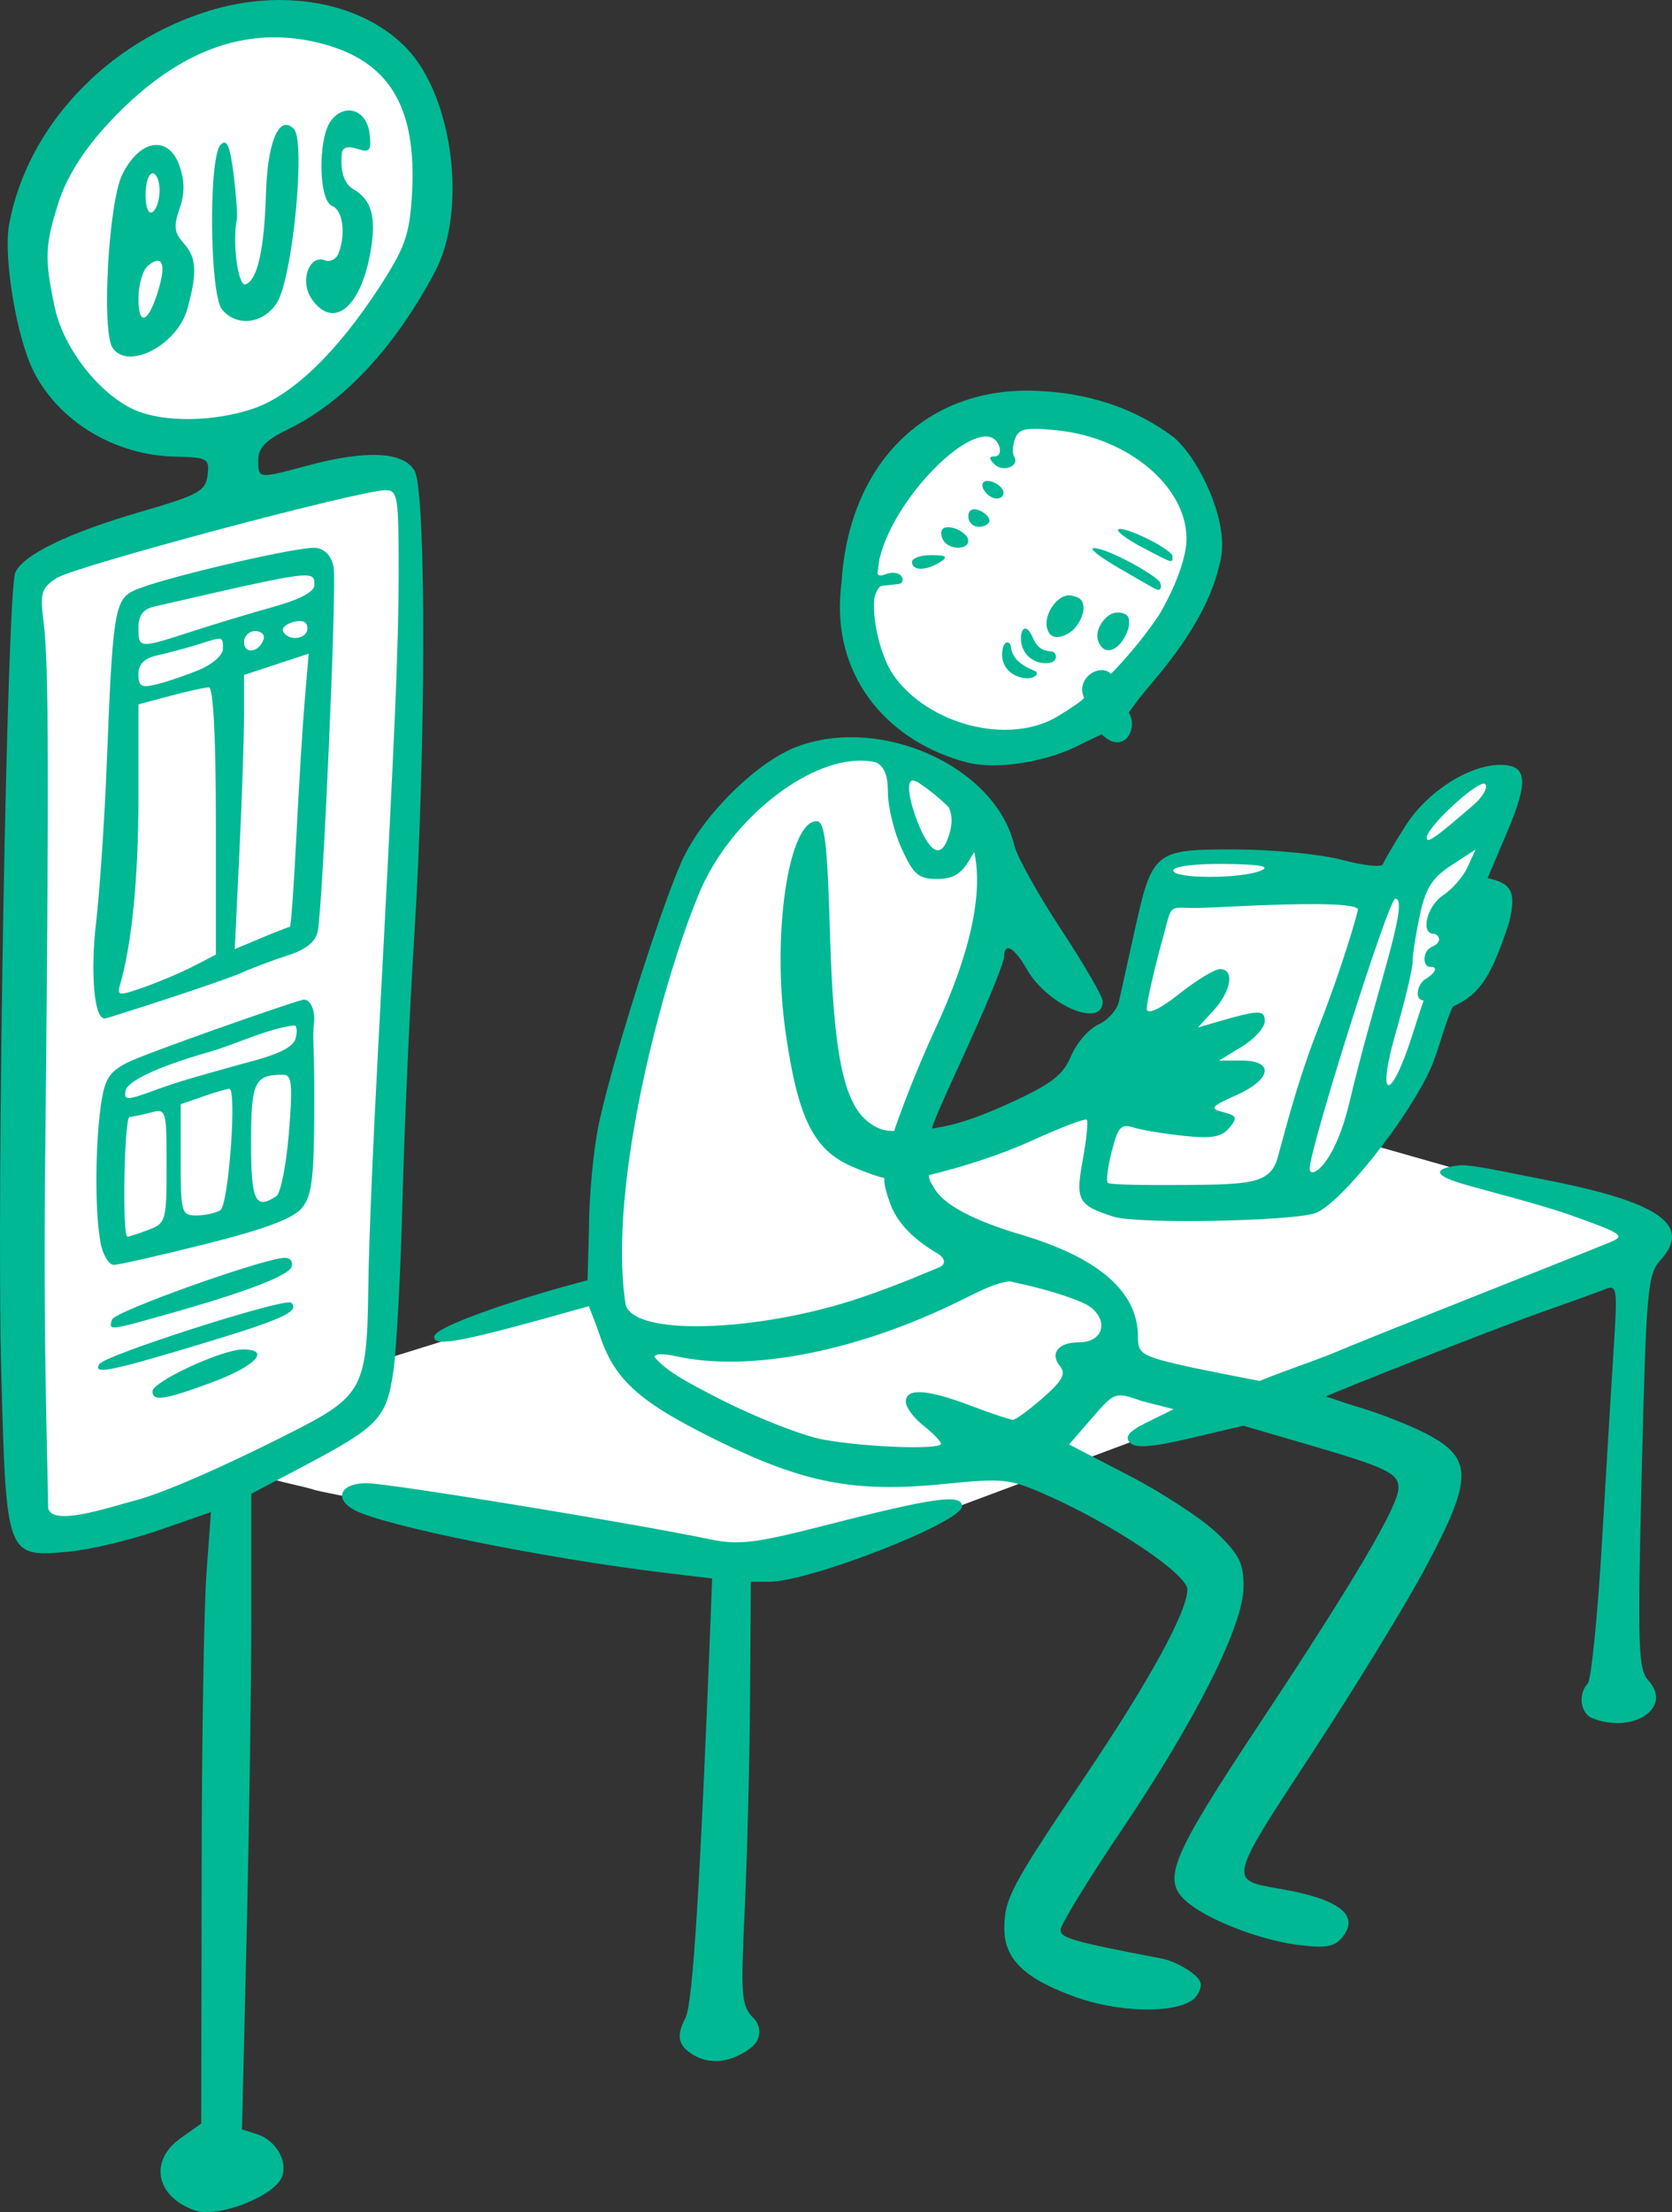 <?xml version="1.0" ?><svg height="318.884mm" viewBox="0 0 241.131 318.884" width="241.131mm" xmlns="http://www.w3.org/2000/svg">
    <rect x="0" y="0" width="241.131" height="318.884" fill="#333333" stroke="none"/>
    <path d="m 11075.843,304.324 c -3.417,-0.002 -7.171,0.525 -11.204,1.646 -18.439,5.124 -24.206,18.661 -25.95,33.288 2.203,21.933 17.098,26.727 32.397,22.975 15.298,-3.752 27.402,-26.843 25.987,-40.479 -1.105,-10.653 -9.025,-17.422 -21.23,-17.43 z m 107.429,55.354 c -12.097,0.065 -18.932,9.095 -22.334,16.962 -4.445,10.276 -1.193,19.056 1.264,24.161 5.456,6.829 14.201,7.382 23.378,6.146 9.178,-1.236 19.332,-16.942 20.705,-19.999 1.373,-3.057 9.864,-16.194 -10.371,-24.519 -4.742,-1.951 -8.939,-2.772 -12.642,-2.752 z m -90.012,9.288 -53.838,12.975 -1.269,40.909 0.542,99.604 c 0,0 15.285,-2.341 20.56,-4.065 4.535,-1.481 22.247,-11.256 27.378,-14.107 -2.344,2.508 -11.535,6.197 -13.932,7.636 -2.494,1.496 4.372,2.341 7.154,3.252 2.782,0.911 62.944,11.511 62.944,11.511 l 22.945,-6.503 c 0,0 100.052,-37.267 104.171,-39.12 4.12,-1.854 0.868,-4.552 -3.758,-5.951 -4.625,-1.398 -34.109,-9.756 -34.109,-9.756 l -7.48,7.642 -0.404,0.009 15.219,-17.374 c 0,0 14.381,-40.323 12.863,-42.697 -1.518,-2.374 -5.998,-0.976 -8.057,0.618 -2.06,1.593 -9.034,14.016 -9.034,14.016 0,0 -19.331,-3.674 -21.029,-3.902 -1.699,-0.228 -10.912,1.236 -10.912,1.236 l -0.543,3.154 -9.714,42.605 0.97,-11.582 -2.132,0.716 -25.789,9.641 c -0.05,-4.04 1.375,-9.45 2.484,-12.536 1.59,-4.423 10.839,-27.186 9.936,-31.706 -0.903,-4.52 -10.587,-14.698 -16.296,-16.389 -10.153,-2.959 -20.957,4.325 -28.581,17.853 -7.624,13.528 -11.454,48.16 -12.394,56.452 -0.13,1.148 -0.05,2.322 0.192,3.503 l -31.519,9.797 c 0,0 -0.275,1.285 -0.783,2.88 0.632,-10.184 4.408,-71.435 4.175,-78.941 -0.249,-8.162 0.04,-51.379 0.04,-51.379 z m 99.593,102.935 c 0.395,0.282 1.675,1.126 3.534,1.753 l -3.688,0.087 z m 2.437,18.067 c 0.193,0.261 0.363,0.522 0.48,0.78 2.638,5.821 -13.695,18.828 -17.163,20.129 -3.469,1.301 -11.996,0.747 -21.825,0.52 -5.405,-0.125 -11.046,-2.307 -15.982,-4.666 8.736,2.825 24.103,4.912 31.375,3.821 8.889,-1.333 16.802,-6.699 21.427,-13.82 1.848,-2.846 2.188,-5.021 1.688,-6.763 z" fill="#FFFFFF" paint-order="markers stroke fill" transform="translate(28.697,-122.456) translate(-11063.238,-177.948)"/>
    <path d="m 11074.929,300.405 c -3.295,-0.006 -6.712,0.488 -10.085,1.513 -14.881,4.52 -26.371,16.725 -28.981,30.785 -0.873,4.698 1.061,16.355 3.522,21.236 3.649,7.238 11.701,12.093 20.38,12.29 4.741,0.108 4.998,0.255 4.711,2.674 -0.274,2.288 -1.273,2.841 -9.442,5.216 -10.617,3.087 -17.192,6.262 -18.294,8.838 -1.195,2.783 -2.717,89.202 -2.026,114.981 0.723,27.023 0.699,26.961 9.678,26.153 3.079,-0.277 8.967,-1.676 13.085,-3.108 l 7.485,-2.603 -0.647,8.83 c -0.358,4.857 -0.694,24.689 -0.694,44.072 l -0.06,35.241 -3.002,2.137 c -4.566,3.252 -3.534,8.42 2.076,10.39 h 0.02 c 3.275,1.149 11.474,-2.032 12.565,-4.874 0.854,-2.228 -0.927,-5.262 -3.586,-6.106 l -2.193,-0.696 0.668,-28.052 c 0.365,-15.429 0.676,-36.047 0.676,-45.818 v -17.766 l 7.35,-3.875 c 11.01,-5.805 12.136,-6.979 13.122,-13.69 0.466,-3.182 1.067,-14.237 1.327,-24.566 0.262,-10.33 1.024,-27.461 1.692,-38.07 1.712,-27.151 1.743,-64.31 0.06,-67.257 -1.589,-2.781 -6.941,-3.044 -15.445,-0.761 -7.168,1.927 -7.108,1.935 -7.108,-0.813 0,-1.745 1.099,-2.87 4.348,-4.448 8.009,-3.891 15.33,-11.746 21.139,-22.681 4.692,-8.828 2.611,-25.247 -4.079,-32.208 -4.343,-4.517 -11.01,-6.949 -18.26,-6.963 z m -0.648,5.38 c 1.96,0.014 3.942,0.255 5.945,0.726 10.406,2.442 14.541,9.152 13.71,22.243 -0.354,5.551 -1.039,7.449 -4.72,13.101 -6.116,9.382 -12.504,15.528 -18.142,17.45 -5.691,1.939 -12.9,2.026 -17.07,0.206 -5.088,-2.221 -10.302,-8.878 -11.562,-14.766 -1.508,-7.021 -1.428,-9.052 0.595,-15.314 1.117,-3.462 3.502,-7.277 6.812,-10.898 7.835,-8.573 15.938,-12.806 24.432,-12.747 z m 10.487,10.54 c -0.876,0.032 -1.792,0.519 -2.534,1.532 -1.881,2.597 -1.747,11.491 0.202,12.239 1.545,0.593 2.011,4.006 0.932,6.819 -0.325,0.848 -1.206,1.307 -1.954,1.02 -2.321,-0.891 -3.68,3.052 -1.916,5.57 h -0.01 c 3.079,4.395 6.955,1.408 8.431,-6.497 0.959,-5.124 0.279,-7.787 -2.362,-9.292 -1.387,-0.79 -1.958,-2.53 -1.727,-5.188 0.08,-0.879 0.843,-1.108 2.227,-0.669 1.836,0.583 2.063,0.299 1.776,-2.207 -0.248,-2.164 -1.599,-3.379 -3.061,-3.326 z m -8.993,2.084 c -1.554,0.061 -2.689,3.769 -2.876,9.863 -0.236,8.104 -1.237,12.551 -2.949,13.123 -1.077,0.36 -1.932,-6.038 -1.249,-9.409 0.112,-0.558 -0.104,-3.466 -0.475,-6.461 -0.519,-4.141 -0.964,-5.162 -1.862,-4.264 -1.77,1.761 -1.594,21.602 0.201,23.766 2.098,2.529 5.911,2.08 7.882,-0.927 2.287,-3.479 4.23,-23.39 2.46,-25.132 -0.395,-0.39 -0.775,-0.57 -1.132,-0.559 z m -18.549,2.891 c -1.707,-0.072 -3.648,1.396 -5.061,4.286 -1.966,4.021 -3.004,22.457 -1.404,24.928 2.175,3.364 9.344,-0.342 10.8,-5.585 1.462,-5.268 1.335,-7.412 -0.57,-9.517 -1.321,-1.46 -1.43,-2.409 -0.561,-4.902 0.766,-2.183 0.763,-4.004 0,-6.193 -0.687,-1.973 -1.874,-2.96 -3.201,-3.016 z m -0.684,4.087 c 0.559,0 1.015,1.115 1.015,2.478 0,1.363 -0.456,2.761 -1.015,3.106 -0.59,0.366 -1.013,-0.667 -1.013,-2.478 0,-1.708 0.455,-3.105 1.013,-3.105 z m 0.794,12.609 c 0.769,0.071 0.848,1.433 0.141,3.896 -1.426,4.978 -2.969,5.803 -2.969,1.588 0,-1.998 0.613,-4.141 1.361,-4.763 0.626,-0.519 1.118,-0.754 1.467,-0.721 z m 125.889,18.73 c -15.382,-0.294 -26.348,10.713 -27.325,27.77 l -0.03,0.067 c -0.07,0.684 -0.128,1.375 -0.165,2.075 -0.613,11.798 7.114,20.719 18.206,23.653 4.517,1.195 11.596,-0.214 15.64,-2.167 1.501,-0.777 3.709,-1.762 3.853,-1.882 3.189,3.164 5.393,-0.847 3.925,-3.105 0.564,-0.821 1.574,-2.234 3.675,-4.688 4.339,-5.126 8.087,-10.813 9.397,-16.633 0.218,-0.695 0.262,-1.083 0.336,-1.731 0.575,-5.054 -2.994,-13.072 -6.78,-16.538 -7.032,-5.324 -14.681,-6.705 -20.727,-6.821 z m 0.51,5.496 c 0.822,-0.002 1.893,0.079 3.306,0.225 10.226,1.056 18.615,8.098 18.615,15.627 0,2.77 -1.715,7.157 -3.911,10.901 -3.289,4.932 -6.989,8.573 -6.989,8.573 -1.604,-1.616 -5.123,0.629 -3.889,3.41 0.1,0.219 -1.887,1.555 -3.696,2.658 -7.196,4.387 -18.874,1.161 -23.792,-5.907 -1.864,-2.678 -3.06,-8.017 -2.76,-10.916 0,-0.033 0.03,-0.266 0.04,-0.31 0.293,-0.953 0.678,-1.588 1.092,-1.63 0.697,-0.07 1.753,-0.184 2.343,-0.254 0.589,-0.07 0.806,-0.564 0.474,-1.098 -0.328,-0.534 -1.338,-0.687 -2.241,-0.341 -0.755,0.29 -1.138,0.3 -1.23,-0.158 0.09,-0.734 0.146,-1.106 0.268,-1.961 0.02,-0.074 0.03,-0.132 0.05,-0.21 2.357,-9.569 15.126,-21.562 17.2,-16.156 0.322,0.838 0.05,1.522 -0.601,1.522 -0.874,0 -0.888,0.301 -0.06,1.13 1.235,1.234 3.698,0.274 2.843,-1.108 -0.287,-0.469 -0.224,-1.636 0.145,-2.594 0.381,-0.996 0.985,-1.4 2.795,-1.405 z m -6.752,7.503 c -0.07,-0.001 -0.139,0.003 -0.201,0.012 -0.745,0.111 -0.812,0.951 0.113,1.875 0.97,0.97 2.369,0.835 2.369,-0.229 0,-0.499 -0.685,-1.169 -1.522,-1.491 -0.29,-0.111 -0.545,-0.164 -0.759,-0.167 z m -86.846,1.345 v 0 c 1.78,0 1.895,0.886 1.895,11.929 -0.03,11.301 -0.488,21.964 -2.943,68.272 -0.578,10.888 -1.333,26.647 -1.439,35.024 -0.19,15.028 -0.863,15.466 -12.964,21.534 -6.915,3.468 -16.157,7.709 -20.697,8.887 -3.661,0.951 -12.558,4.025 -12.515,0.796 0.04,-2.712 -0.7,-21.404 -0.44,-47.461 0.592,-58.14 0.555,-73.967 -0.202,-79.904 -0.546,-4.305 -0.356,-4.944 1.911,-6.431 2.512,-1.646 43.733,-12.647 47.391,-12.647 z m 84.944,2.747 c -0.559,-0.008 -0.894,0.362 -0.894,1.043 0,0.82 0.685,1.491 1.523,1.491 0.837,0 1.525,-0.408 1.525,-0.907 0,-0.499 -0.688,-1.169 -1.525,-1.491 -0.232,-0.089 -0.443,-0.134 -0.629,-0.136 z m -3.815,2.584 c -0.326,0.001 -0.605,0.081 -0.788,0.264 -0.3,0.311 -0.253,1.053 0.115,1.648 h -0.01 c 0.857,1.386 3.594,1.413 3.594,0.036 0,-0.912 -1.61,-1.873 -2.768,-1.944 v 0 c -0.05,-0.003 -0.1,-0.004 -0.142,-0.004 z m 24.867,0.256 c -0.05,-0.001 -0.1,5.8e-4 -0.14,0.006 -0.09,0.011 -0.157,0.037 -0.199,0.079 -0.262,0.263 1.277,1.404 3.424,2.536 4.613,2.428 4.412,2.371 4.412,1.322 0,-0.912 -5.909,-3.905 -7.497,-3.943 z m -116.589,2.726 v 5.2e-4 c -4.075,0.247 -22.021,4.483 -25.637,6.131 -2.82,1.285 -3.125,3.189 -3.954,24.641 -0.325,8.375 -1.045,18.948 -1.58,23.497 -0.724,6.154 -0.422,14.025 1.42,13.558 0.903,-0.229 16.648,-5.269 19.441,-6.519 1.675,-0.749 4.761,-1.909 6.856,-2.577 2.546,-0.813 3.959,-1.942 4.267,-3.419 0.739,-3.545 2.765,-49.671 2.305,-52.458 -0.264,-1.598 -1.191,-2.653 -2.498,-2.848 -0.139,-0.021 -0.349,-0.023 -0.62,-0.006 z m 112.704,0.037 c -0.719,0.013 0.976,1.335 3.767,2.937 2.792,1.602 4.767,2.788 5.33,3.022 0.605,0.25 0.789,-0.446 0.478,-1.033 -0.528,-0.993 -7.563,-4.962 -9.569,-4.926 z m -23.391,1.007 c -1.533,-0.009 -2.79,0.441 -2.79,0.999 0,1.284 2.074,1.284 4.06,0 1.189,-0.767 0.906,-0.988 -1.27,-0.999 z m -90.197,2.931 c 1.222,0.043 1.226,0.561 1.226,1.39 0,0.955 -2.109,2.08 -5.836,3.116 -3.212,0.892 -8.553,2.504 -11.873,3.582 -7.609,2.473 -7.669,2.468 -7.669,-0.559 0,-1.78 0.67,-2.673 2.285,-3.044 14.414,-3.313 19.832,-4.557 21.867,-4.484 z m 110.228,2.874 c -1.716,-0.152 -3.58,2.333 -3.416,4.33 0.377,2.78 2.984,1.461 3.869,0.609 1.612,-1.624 2.053,-4.21 0.466,-4.696 l -0.579,-0.177 c -0.112,-0.035 -0.226,-0.056 -0.34,-0.066 z m 7.103,2.476 c -0.399,-0.031 -0.821,0.032 -1.17,0.201 -1.166,0.565 -2.476,2.421 -1.886,3.958 0.782,2.04 2.658,1.472 3.794,-0.603 0.595,-1.086 0.734,-1.762 0.599,-2.683 -0.08,-0.51 -0.672,-0.821 -1.337,-0.873 z m -118.27,1.22 c 0.753,-0.012 1.152,0.34 1.152,1.034 0,1.569 -2.596,1.962 -3.482,0.528 -0.307,-0.495 0.351,-1.137 1.462,-1.428 0.327,-0.086 0.618,-0.13 0.868,-0.134 z m 104.678,1.082 c -0.566,0.005 -0.815,1.393 -0.47,2.508 0.534,1.731 2.07,2.489 3.411,2.493 1.957,0.006 1.621,-1.502 1.005,-1.652 -0.876,-0.213 -1.981,-0.014 -2.834,-1.98 -0.432,-0.995 -0.815,-1.371 -1.112,-1.369 z m -111.057,0.364 c 0.884,0 1.436,0.543 1.206,1.206 -0.628,1.882 -2.812,2.194 -2.812,0.402 0,-0.884 0.723,-1.607 1.606,-1.607 z m -5.067,1.127 c 0.443,0.078 0.414,0.536 0.414,1.462 0,0.866 -1.511,2.206 -3.355,2.977 -1.845,0.771 -4.587,1.711 -6.093,2.088 -2.316,0.582 -2.733,0.362 -2.733,-1.435 0,-1.489 0.831,-2.303 2.791,-2.732 1.537,-0.336 4.115,-1.03 5.735,-1.542 1.885,-0.595 2.799,-0.898 3.241,-0.82 z m 113.577,0.505 c -0.321,-0.03 -0.693,0.367 -0.782,1.461 -0.119,1.459 0.655,2.982 2.516,3.539 2.031,0.608 3.065,-0.543 2.127,-0.915 -0.951,-0.377 -3.209,-1.38 -3.363,-3.37 -0.03,-0.411 -0.249,-0.692 -0.498,-0.715 z m -100.794,1.631 -0.57,6.744 c -0.314,3.709 -0.858,12.568 -1.212,19.687 -0.351,7.119 -0.777,12.944 -0.921,12.944 -0.155,0 -2.008,0.721 -4.118,1.604 l -3.838,1.604 0.667,-13.947 c 0.368,-7.671 0.67,-16.561 0.67,-19.757 v -5.81 l 4.66,-1.534 z m -14.384,4.858 c 0.622,0 0.999,7.285 0.999,19.263 v 19.262 l -3.159,1.635 c -1.739,0.899 -4.965,2.271 -7.169,3.048 -3.695,1.302 -3.965,1.276 -3.493,-0.34 1.715,-5.872 2.656,-15.476 2.656,-27.109 v -13.308 l 4.581,-1.226 c 2.52,-0.674 5.033,-1.226 5.585,-1.226 z m 91.915,7.191 c -2.467,0.072 -4.899,0.515 -7.174,1.384 -5.563,2.124 -12.961,9.296 -16.162,15.664 -2.785,5.548 -10.336,29.194 -12.345,38.658 -0.774,3.654 -1.431,10.527 -1.431,15.273 l -0.201,7.291 -3.251,0.881 c -5.221,1.414 -18.834,5.671 -18.872,7.276 -0.04,1.596 4.386,0.64 22.3,-4.409 0,0 0.985,2.412 1.652,4.386 2.17,6.416 5.901,9.582 17.006,15.033 12.46,6.117 19.79,7.505 32.72,6.194 8.377,-0.849 9.338,-0.745 14.598,1.579 9.672,4.276 20.349,11.435 20.349,13.647 0,3.183 -5.503,13.217 -14.861,27.098 -10.622,15.753 -11.533,17.48 -11.533,21.81 0,4.375 2.946,7.208 10.212,9.817 h -0.01 c 7.038,2.527 15.98,2.396 17.597,-0.258 0.901,-1.472 0.719,-2.135 -0.91,-3.343 -1.115,-0.829 -2.943,-1.683 -4.06,-1.897 -13.012,-2.496 -14.719,-2.979 -14.719,-4.169 0,-0.728 3.942,-7.175 8.765,-14.328 10.876,-16.139 17.629,-29.609 17.629,-35.168 0,-3.364 -0.653,-4.659 -3.907,-7.757 -2.154,-2.045 -7.814,-5.743 -12.582,-8.218 l -8.673,-4.499 3.297,-3.805 c 3.29,-3.797 3.304,-3.802 7.243,-2.438 l 4.54,1.158 -4.001,1.972 c -2.515,1.24 -3.106,2.067 -2.291,2.881 0.814,0.814 3.188,0.629 8.726,-0.676 l 7.605,-1.793 9.413,2.747 c 11.304,3.299 12.964,4.098 12.964,6.238 0,2.553 -6.353,13.331 -19.986,33.898 -12.806,19.322 -14.129,22.495 -10.687,25.61 2.878,2.602 10.426,5.586 15.997,6.323 4.127,0.546 5.395,0.346 6.541,-1.034 2.67,-3.217 -0.362,-5.563 -9.123,-7.056 -7.263,-1.238 -7.292,-1.12 4.79,-19.522 6.169,-9.401 13.553,-21.471 16.411,-26.822 6.892,-12.92 6.869,-15.758 -0.173,-19.35 -2.253,-1.149 -6.351,-2.76 -9.111,-3.579 -2.759,-0.819 -4.414,-1.474 -5.131,-1.668 1.033,-0.543 24.115,-9.717 31.784,-12.395 3.632,-1.267 7.44,-2.644 8.464,-3.06 1.75,-0.71 1.827,-0.204 1.281,8.269 -0.32,4.964 -1.091,17.705 -1.715,28.314 -0.625,10.609 -1.546,19.723 -2.044,20.254 -1.445,1.535 -1.053,4.346 0.697,5.018 5.922,2.273 11.586,-1.556 8.063,-5.45 -1.493,-1.648 -1.592,-4.736 -0.97,-30.118 0.642,-26.146 0.843,-28.447 2.688,-30.475 4.619,-5.078 -0.135,-8.394 -16.616,-11.592 -5.778,-1.121 -10.72,-2.265 -12.394,-2.082 -2.639,0.289 -4.812,1.101 0.463,2.657 3.35,0.988 11.171,2.944 15.638,4.532 7.511,2.67 7.931,2.964 5.582,3.924 -5.868,2.4 -34.879,13.813 -40.49,16.212 -2.606,1.024 -6.942,2.497 -9.969,3.75 -0.264,-0.021 -9.419,-1.856 -9.69,-1.916 -7.42,-1.656 -7.871,-1.911 -7.871,-4.478 0,-6.457 -5.652,-11.374 -16.87,-14.699 -6.983,-2.07 -11.271,-4.384 -12.546,-6.767 -0.353,-0.659 -0.666,-0.886 -0.753,-1.798 5.113,-1.249 10.4,-2.958 14.851,-4.973 4.138,-1.889 7.703,-3.25 7.934,-3.024 0.227,0.226 -0.03,2.857 -0.582,5.846 -1.056,5.791 -0.691,6.464 4.417,8.125 3.408,1.108 25.775,0.662 29.116,-0.503 3.62,-1.263 13.486,-13.715 16.698,-20.972 1.108,-2.509 2.119,-6.78 3.175,-8.812 4.055,-1.853 5.616,-4.568 8.129,-12.252 0.99,-4.221 0.381,-5.506 -3.143,-6.262 l 2.818,-6.632 c 3.136,-7.379 2.906,-9.691 -0.967,-9.691 -4.556,0 -10.573,3.867 -13.711,8.814 -1.625,2.562 -3.073,5.044 -3.245,5.514 -0.161,0.47 -2.806,0.185 -5.877,-0.634 -3.07,-0.819 -10.029,-1.494 -15.458,-1.5 -11.699,-0.014 -11.923,0.173 -14.57,12.193 -0.918,4.175 -1.902,8.565 -2.162,9.756 -0.267,1.191 -1.611,2.676 -2.981,3.302 -1.373,0.625 -3.131,2.655 -3.905,4.51 -1.128,2.699 -2.806,4.016 -8.403,6.596 -7.508,3.461 -9.875,3.501 -11.679,3.897 0.192,-1.125 3.345,-7.83 5.854,-13.396 2.513,-5.566 4.57,-10.69 4.57,-11.388 0,-2.172 1.453,-1.388 3.243,1.762 2.996,5.265 10.973,8.647 10.973,4.653 0,-0.68 -2.714,-5.356 -6.032,-10.392 -3.315,-5.036 -6.345,-10.484 -6.731,-12.107 -2.183,-9.204 -13.532,-15.867 -24.221,-15.556 z m 2.14,3.365 c 0.526,0.006 1.039,0.049 1.537,0.133 0.22,0.037 0.45,0.095 0.68,0.151 1.18,0.663 1.648,1.907 1.648,4.361 0.01,2.083 0.913,5.729 2.004,8.102 1.693,3.69 2.426,4.314 5.073,4.314 2.303,0 3.51,-0.716 4.709,-2.792 0.266,-0.461 0.487,-0.826 0.669,-1.078 1.302,6.087 -0.593,14.661 -5.665,25.572 -2.875,6.188 -5.371,13.001 -5.894,14.635 -0.444,-0.05 -1.807,0.161 -3.683,-1.267 -3.574,-2.722 -5.054,-9.777 -5.558,-26.902 -0.394,-13.422 -0.757,-16.497 -1.939,-16.497 -4.089,0 -6.493,16.494 -4.456,30.575 1.765,12.202 4.009,16.756 9.44,19.158 1.863,0.824 3.995,1.574 4.768,1.695 -0.01,1.325 0.474,2.614 0.896,3.78 0.978,2.705 3.404,5.165 6.948,7.202 1.201,0.85 0.809,1.615 0.134,1.878 -0.648,0.252 -5.724,2.508 -11.622,4.488 -14.439,4.846 -32.948,5.606 -33.684,0.714 -2.549,-16.942 5.356,-46.74 10.847,-59.601 4.454,-10.188 15.255,-18.706 23.148,-18.623 z m 7.468,2.85 v 0 c 0.112,0 0.377,0.103 0.737,0.28 v 0.001 c 1.612,1.069 3.156,2.317 4.435,3.603 0.598,1.276 0.53,2.803 -0.191,4.661 -0.995,2.564 -2.445,1.877 -4.046,-1.915 -1.508,-3.568 -1.941,-6.631 -0.937,-6.631 z m 82.376,0.466 c 0.09,0.004 0.16,0.037 0.2,0.101 0.329,0.528 -0.419,1.837 -1.657,2.91 -5.568,4.822 -6.823,5.703 -6.823,4.799 0,-1.509 6.895,-7.871 8.28,-7.81 z m -1.224,9.491 -1.146,2.517 c -0.63,1.384 -2.218,3.219 -3.527,4.077 -2.366,1.549 -3.336,5.574 -1.344,5.574 0.573,0 1.474,1.12 -0.282,1.863 -1.403,0.594 -1.328,2.901 -0.321,2.881 1.688,-0.033 0.191,1.354 -0.635,1.789 -0.948,0.499 -1.788,2.924 -0.234,3.075 0,0 -0.339,0.878 -1.55,4.711 -3.218,10.173 -5.35,9.854 -2.461,-0.13 1.328,-4.581 2.415,-9.168 2.415,-10.194 0,-1.026 0.473,-4.058 1.05,-6.738 0.832,-3.86 1.776,-5.346 4.544,-7.149 z m -36.241,2.088 c 5.041,0.049 6.721,0.345 5.329,0.944 -2.855,1.226 -12.691,1.226 -12.691,0 0,-0.59 3.082,-0.986 7.362,-0.944 z m 24.664,5.005 c 2.175,0 -2.993,14 -6.611,29.329 -2.238,9.48 -5.884,11.276 -5.733,9.522 0,-2.815 11.354,-38.852 12.344,-38.852 z m -11.31,0.788 c 3.24,0.025 5.689,0.221 5.923,0.754 0,0.321 -2.138,7.987 -5.692,17.034 -3.557,9.046 -5.459,17.561 -6.039,19.222 -1.144,3.271 -4.162,3.404 -13.138,3.48 -5.911,0.051 -10.955,-0.046 -11.215,-0.303 -0.256,-0.257 0,-2.308 0.573,-4.559 0.895,-3.524 1.335,-3.999 3.18,-3.419 1.177,0.37 4.44,0.912 7.255,1.204 3.982,0.413 5.424,0.159 6.512,-1.151 1.22,-1.471 1.114,-1.757 -0.863,-2.273 -2.018,-0.528 -1.819,-0.789 1.865,-2.437 5.096,-2.282 5.542,-4.989 0.822,-4.995 l -3.3,-0.003 3.3,-2.012 c 1.813,-1.106 3.299,-2.757 3.299,-3.667 0,-1.682 -0.815,-1.662 -7.106,0.172 l -2.538,0.74 2.285,-2.5 c 2.544,-2.784 3.021,-5.922 0.904,-5.922 -0.76,0 -3.387,1.592 -5.839,3.539 -2.703,2.146 -4.547,3.045 -4.719,2.284 -0.145,-0.69 1.402,-7.121 2.436,-10.751 1.347,-5.043 0.583,-3.682 5.9,-3.908 3.197,-0.136 10.794,-0.569 16.195,-0.528 z m -146.02,13.771 c -0.142,-0.009 -0.293,0.017 -0.453,0.083 -2.371,0.618 -22.632,7.719 -25.145,9.018 -2.627,1.359 -3.243,2.398 -3.789,6.382 -0.812,6.051 -0.82,15.476 0,19.577 h -0.02 c 0.348,1.745 1.214,3.172 1.923,3.172 0.708,0 6.702,-1.362 13.323,-3.027 8.55,-2.15 12.55,-3.652 13.813,-5.188 1.488,-1.829 1.776,-4.334 1.776,-16.262 0,-7.755 -0.312,-8.012 -0.03,-10.632 0.141,-1.32 -0.401,-3.061 -1.395,-3.122 z m -1.463,3.715 c 0.375,0 0.461,0.834 0.202,1.854 -0.348,1.33 -2.541,2.375 -7.772,3.7 -4.071,1.169 -8.207,2.204 -12.18,3.656 -4.446,1.649 -4.855,1.661 -4.561,0.143 0.218,-1.136 3.918,-3.227 11.979,-5.509 3.811,-1.079 8.456,-3.398 12.332,-3.844 z m -1.554,7.107 c 1.212,0 1.348,1.442 0.78,8.375 -0.373,4.606 -1.185,8.711 -1.801,9.121 -3.044,2.033 -3.655,0.74 -3.655,-7.744 0,-8.755 0.481,-9.753 4.676,-9.753 z m -7.815,2.03 c 1.128,0 -0.104,16.731 -1.29,17.497 -0.633,0.41 -2.181,0.753 -3.438,0.761 -2.168,0.015 -2.283,-0.36 -2.283,-8.007 v -8.022 l 3.198,-1.114 c 1.758,-0.613 3.473,-1.115 3.813,-1.115 z m -10.031,3.229 c 0.955,0.176 0.989,1.788 0.989,7.845 0,7.938 -0.103,8.304 -2.605,9.255 -1.433,0.545 -2.814,0.99 -3.044,0.99 -0.788,0 -0.466,-17.258 0.319,-17.272 0.418,-0.008 1.79,-0.289 3.046,-0.626 0.556,-0.15 0.977,-0.251 1.295,-0.192 z m 18.071,21.136 c -2.929,0 -24.558,7.711 -24.952,8.896 -0.542,1.616 -0.461,1.609 7.628,-0.669 11.689,-3.291 17.857,-5.638 18.28,-6.958 0.221,-0.698 -0.208,-1.269 -0.956,-1.269 z m 104.566,3.394 c 0.487,0.119 0.977,0.236 1.481,0.344 4.461,0.959 9.039,2.495 10.175,3.413 2.642,2.14 1.644,5.032 -1.737,5.032 -3.005,0 -4.248,1.604 -2.697,3.474 0.866,1.046 0.299,2.077 -2.486,4.524 -1.986,1.743 -3.938,3.17 -4.337,3.169 -0.4,-2.9e-4 -3.128,-0.914 -6.067,-2.031 -6.295,-2.393 -9.378,-2.584 -9.378,-0.58 0,0.797 1.143,2.347 2.539,3.445 1.395,1.098 2.538,2.273 2.538,2.612 0,0.904 -10.85,0.525 -16.973,-0.593 -2.915,-0.532 -9.514,-3.105 -14.662,-5.717 -5.703,-2.893 -8.083,-4.298 -9.722,-6.23 0.223,-0.42 1.221,-0.487 3.074,-0.08 10.73,2.362 26.229,-0.666 41.133,-8.038 3.251,-1.608 5.25,-2.604 7.119,-2.745 z m -103.816,3.032 c -2.259,-0.238 -26.747,7.621 -27.536,8.897 -0.95,1.54 1.437,1.076 14.202,-2.763 12.204,-3.669 14.749,-4.818 13.482,-6.085 -0.02,-0.025 -0.07,-0.041 -0.148,-0.049 z m -6.833,6.782 c -3.039,0.013 -13.031,4.64 -13.031,6.035 0,1.506 1.701,1.251 8.553,-1.283 6.314,-2.334 8.607,-4.769 4.478,-4.752 z m 17.848,19.279 c -3.826,0 -4.807,2.271 -1.693,3.909 4.334,2.281 27.736,6.988 44.921,9.037 l 6.599,0.787 -0.23,6.077 c -1.493,38.126 -2.563,55.154 -3.589,57.2 -1.042,2.078 -1.476,3.658 0.711,5.156 3.266,2.238 6.769,0.786 8.833,-0.888 1.515,-1.229 1.234,-3.151 0.365,-4.03 -1.905,-1.927 -1.988,-2.946 -1.378,-16.051 0.357,-7.695 0.699,-21.414 0.759,-30.487 l 0.115,-16.497 h 2.61 c 5.874,0 27.846,-8.581 27.846,-10.874 0,-1.858 -3.977,-1.299 -20.073,2.822 -9.729,2.492 -12.16,2.781 -16.241,1.934 -11.635,-2.415 -46.404,-8.095 -49.554,-8.095 z" fill="#00B894" transform="translate(28.697,-122.456) translate(-11063.238,-177.948)"/>
</svg>